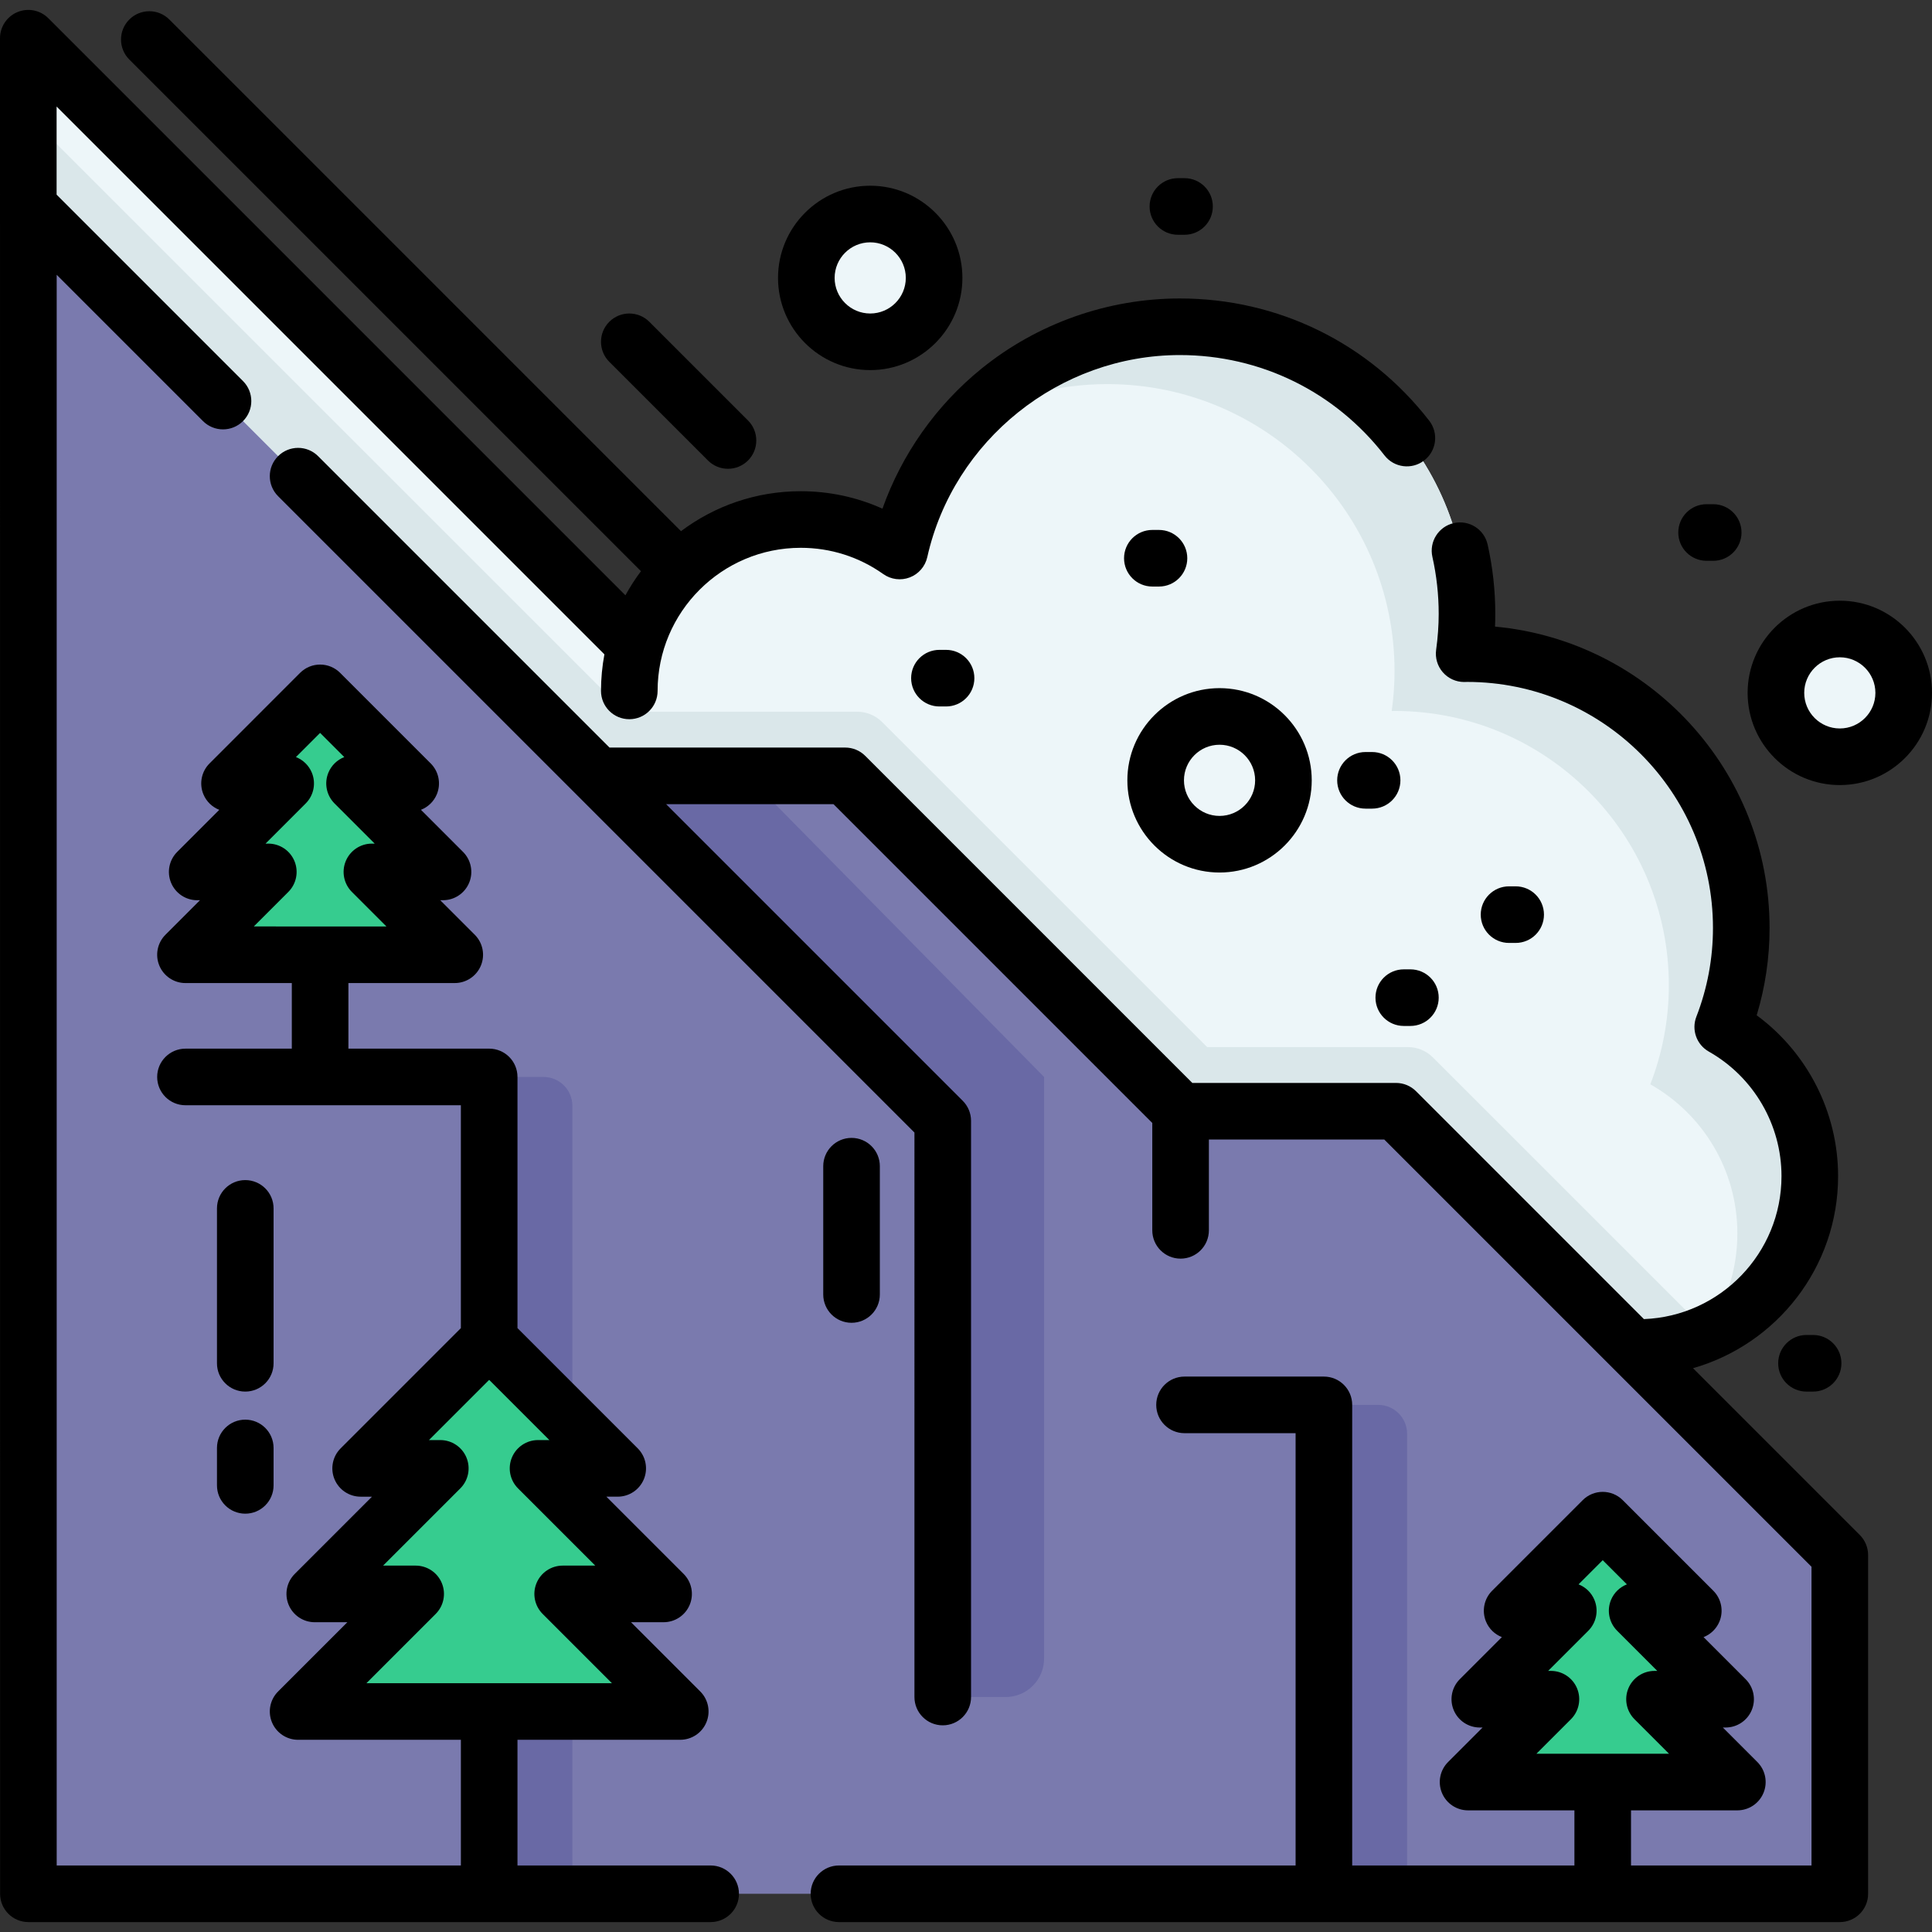 <?xml version="1.0" encoding="iso-8859-1"?>
<!-- Generator: Adobe Illustrator 19.0.0, SVG Export Plug-In . SVG Version: 6.00 Build 0)  -->
<svg version="1.1" id="Capa_1" xmlns="http://www.w3.org/2000/svg" xmlns:xlink="http://www.w3.org/1999/xlink" x="0px" y="0px"
	 viewBox="0 0 512 512" style="enable-background:new 0 0 512 512;" xml:space="preserve">
<rect x="0" y="0" width="512" height="512" fill="#333333" stroke="none"/>
<path style="fill:#EDF6F9;" d="M479.62,311.691c0,18.49-11.06,34.41-26.93,41.49c-5.65,2.53-11.91,3.93-18.5,3.93H164.68
	l-0.18-101.34L7.62,98.881l-0.09-68.2L7.5,10.131l160.9,160.9c5.29-19.23,22.88-33.36,43.79-33.36c9.78,0,18.82,3.09,26.22,8.35
	c7.61-34.01,37.96-59.43,74.26-59.43c42.02,0,76.1,34.07,76.1,76.1c0,3.58-0.28,7.1-0.75,10.55c0.25,0,0.5-0.02,0.75-0.02
	c40.14,0,72.68,32.55,72.68,72.69c0,9.25-1.74,18.1-4.9,26.24C470.32,279.951,479.62,294.731,479.62,311.691z"/>
<g>
	<path style="fill:#DAE7EA;" d="M452.69,353.181c-5.65,2.53-11.91,3.93-18.5,3.93H164.68l-0.18-101.34L7.62,98.881l-0.09-68.2
		l157.93,157.93h61.691c2.484,0,4.866,0.987,6.623,2.743l86.137,86.137h53.211c2.484,0,4.866,0.987,6.623,2.743L452.69,353.181z"/>
	<path style="fill:#DAE7EA;" d="M479.62,311.691c0,18.86-11.5,35.04-27.88,41.9c5.46-7.5,8.68-16.73,8.68-26.71
		c0-16.96-9.29-31.74-23.07-39.53c3.16-8.14,4.91-16.99,4.91-26.24c0-40.15-32.54-72.7-72.69-72.7c-0.25,0-0.49,0.02-0.75,0.02
		c0.48-3.44,0.75-6.96,0.75-10.54c0-42.03-34.08-76.1-76.1-76.1c-13.42,0-26.03,3.47-36.98,9.58
		c13.91-15.23,33.93-24.78,56.18-24.78c42.02,0,76.1,34.07,76.1,76.1c0,3.58-0.28,7.1-0.75,10.55c0.25,0,0.5-0.02,0.75-0.02
		c40.14,0,72.68,32.55,72.68,72.69c0,9.25-1.74,18.1-4.9,26.24C470.32,279.951,479.62,294.731,479.62,311.691z"/>
</g>
<polygon style="fill:#7A7AAE;" points="7.524,54.717 158.419,205.612 223.991,205.612 312.87,294.49 369.96,294.49 487.57,412.1 
	487.57,501.872 7.524,501.872 "/>
<g>
	<path style="fill:#6969A5;" d="M276.691,285.405l-78.656-79.793h-39.617l91.419,91.414V449.73h16.669
		c5.624,0,10.184-4.559,10.184-10.184V285.405H276.691z"/>
	<path style="fill:#6969A5;" d="M151.685,501.872h-22.049V285.405h14.396c4.227,0,7.653,3.426,7.653,7.653V501.872z"/>
	<path style="fill:#6969A5;" d="M372.893,501.872h-22.049V372.308h14.396c4.227,0,7.653,3.426,7.653,7.653V501.872z"/>
</g>
<g>
	<circle style="fill:#EDF6F9;" cx="487.57" cy="183.62" r="16.93"/>
	<circle style="fill:#EDF6F9;" cx="323.19" cy="206.8" r="16.93"/>
	<circle style="fill:#EDF6F9;" cx="230.62" cy="73.65" r="16.93"/>
</g>
<g>
	<polygon style="fill:#36CC8F;" points="180.272,453.562 149.116,422.406 175.858,422.406 142.588,389.136 163.7,389.136 
		129.637,355.072 95.573,389.136 116.685,389.136 83.415,422.406 110.157,422.406 79.001,453.562 	"/>
	<polygon style="fill:#36CC8F;" points="120.513,253.022 98.559,231.068 117.403,231.068 93.959,207.624 108.836,207.624 
		84.833,183.621 60.83,207.624 75.707,207.624 52.263,231.068 71.107,231.068 49.152,253.022 	"/>
	<polygon style="fill:#36CC8F;" points="460.417,472.262 438.463,450.308 457.307,450.308 433.863,426.864 448.74,426.864 
		424.737,402.861 400.734,426.864 415.611,426.864 392.167,450.308 411.011,450.308 389.056,472.262 	"/>
</g>
<path d="M448.663,362.586c22.167-6.312,38.452-26.731,38.452-50.896c0-16.913-8.131-32.732-21.574-42.629
	c2.268-7.494,3.414-15.255,3.414-23.146c0-41.716-32.014-76.096-72.759-79.856c0.048-1.133,0.072-2.256,0.072-3.364
	c0-6.205-0.684-12.394-2.032-18.396c-0.907-4.04-4.911-6.58-8.962-5.673c-4.041,0.908-6.581,4.92-5.673,8.962
	c1.106,4.923,1.667,10.006,1.667,15.106c0,3.053-0.229,6.256-0.678,9.521c-0.296,2.147,0.352,4.317,1.776,5.951
	c1.424,1.635,3.485,2.572,5.653,2.572c0.236,0,0.468-0.008,0.699-0.018l0.049-0.004c35.944,0,65.187,29.247,65.187,65.197
	c0,8.087-1.48,16.002-4.401,23.526c-1.348,3.473,0.058,7.407,3.299,9.241c11.882,6.723,19.263,19.371,19.263,33.008
	c0,20.421-16.226,37.115-36.462,37.887l-60.39-60.39c-1.407-1.406-3.314-2.196-5.304-2.196h-53.984l-86.681-86.682
	c-1.407-1.406-3.314-2.196-5.304-2.196h-62.466l-77.222-77.224c-2.929-2.927-7.677-2.929-10.607,0c-2.929,2.93-2.929,7.678,0,10.607
	l168.643,168.642V449.73c0,4.143,3.357,7.5,7.5,7.5s7.5-3.357,7.5-7.5V297.031c0-1.989-0.79-3.896-2.196-5.304l-78.616-78.615
	h44.358l84.484,84.485v28.456c0,4.143,3.357,7.5,7.5,7.5s7.5-3.357,7.5-7.5V301.99h46.484l113.216,113.216v79.166h-47.832v-14.61
	h28.18c3.033,0,5.769-1.827,6.929-4.63c1.161-2.803,0.52-6.028-1.625-8.174l-9.151-9.15h0.737c3.033,0,5.769-1.827,6.929-4.63
	c1.161-2.803,0.52-6.028-1.625-8.174l-11.15-11.149c1.87-0.729,3.411-2.194,4.209-4.12c1.161-2.803,0.52-6.028-1.625-8.174
	l-24.003-24.003c-2.93-2.928-7.678-2.928-10.607,0l-24.003,24.003c-2.145,2.146-2.786,5.371-1.625,8.174
	c0.797,1.926,2.338,3.391,4.209,4.119l-11.151,11.15c-2.145,2.146-2.786,5.371-1.625,8.174c1.16,2.803,3.896,4.63,6.929,4.63h0.737
	l-9.151,9.15c-2.145,2.146-2.786,5.371-1.625,8.174c1.16,2.803,3.896,4.63,6.929,4.63h28.181v14.61h-58.893V372.308
	c0-4.143-3.357-7.5-7.5-7.5h-36.933c-4.143,0-7.5,3.357-7.5,7.5s3.357,7.5,7.5,7.5h29.433v114.564H222.333
	c-4.143,0-7.5,3.357-7.5,7.5s3.357,7.5,7.5,7.5h265.236c4.143,0,7.5-3.357,7.5-7.5V412.1c0-1.989-0.79-3.896-2.196-5.304
	L448.663,362.586z M417.939,447.437c-1.16-2.803-3.896-4.63-6.929-4.63h-0.737l10.641-10.64c2.145-2.146,2.786-5.371,1.625-8.174
	c-0.797-1.926-2.338-3.391-4.208-4.119l6.406-6.407l6.406,6.406c-1.87,0.729-3.411,2.194-4.209,4.12
	c-1.161,2.803-0.52,6.028,1.625,8.174l10.641,10.64h-0.737c-3.033,0-5.769,1.827-6.929,4.63c-1.161,2.803-0.52,6.028,1.625,8.174
	l9.151,9.15h-35.147l9.151-9.15C418.459,453.466,419.101,450.24,417.939,447.437z"/>
<path d="M188.333,494.372h-51.196v-33.311h43.136c3.033,0,5.769-1.827,6.929-4.63c1.161-2.803,0.52-6.028-1.625-8.174
	l-18.354-18.353h8.636c3.033,0,5.769-1.827,6.929-4.63c1.161-2.803,0.52-6.028-1.625-8.174l-20.467-20.466h3.005
	c3.033,0,5.769-1.827,6.929-4.63c1.161-2.803,0.52-6.028-1.625-8.174l-31.867-31.867v-66.561c0-4.143-3.357-7.5-7.5-7.5H92.333
	v-17.383h28.181c3.033,0,5.769-1.827,6.929-4.63c1.161-2.803,0.52-6.028-1.626-8.174l-9.15-9.15h0.737
	c3.033,0,5.769-1.827,6.929-4.63c1.161-2.803,0.52-6.028-1.626-8.174l-11.15-11.15c1.87-0.728,3.412-2.193,4.209-4.119
	c1.161-2.803,0.52-6.028-1.625-8.174l-24.003-24.003c-2.93-2.928-7.678-2.928-10.607,0L55.526,202.32
	c-2.145,2.146-2.786,5.371-1.625,8.174c0.797,1.926,2.339,3.392,4.209,4.119l-11.15,11.15c-2.146,2.146-2.787,5.371-1.626,8.174
	c1.16,2.803,3.896,4.63,6.929,4.63H53l-9.151,9.15c-2.145,2.146-2.786,5.371-1.625,8.174c1.16,2.803,3.896,4.63,6.929,4.63h28.181
	v17.383H49.152c-4.143,0-7.5,3.357-7.5,7.5s3.357,7.5,7.5,7.5h72.984v59.061L90.27,383.832c-2.145,2.146-2.786,5.371-1.625,8.174
	c1.16,2.803,3.896,4.63,6.929,4.63h3.005l-20.467,20.466c-2.145,2.146-2.786,5.371-1.625,8.174c1.16,2.803,3.896,4.63,6.929,4.63
	h8.636l-18.354,18.353c-2.145,2.146-2.786,5.371-1.625,8.174c1.16,2.803,3.896,4.63,6.929,4.63h43.136v33.311H15.024V72.823
	l38.77,38.771c2.929,2.927,7.677,2.929,10.607,0c2.929-2.93,2.929-7.678,0-10.607L15,51.585v-23.35l145.175,145.176
	c-0.584,3.143-0.904,6.377-0.904,9.687c0,4.143,3.357,7.5,7.5,7.5s7.5-3.357,7.5-7.5c0-20.911,17.013-37.923,37.924-37.923
	c7.899,0,15.465,2.406,21.879,6.959c2.048,1.453,4.686,1.787,7.03,0.885c2.344-0.9,4.082-2.914,4.63-5.364
	c6.941-31.035,35.092-53.561,66.936-53.561c21.359,0,41.128,9.693,54.239,26.595c2.538,3.274,7.25,3.867,10.522,1.329
	c3.273-2.538,3.868-7.25,1.329-10.522c-15.973-20.592-40.062-32.401-66.091-32.401c-19.111,0-37.797,6.618-52.612,18.636
	c-11.993,9.728-21.077,22.649-26.198,37.07c-6.76-3.044-14.104-4.625-21.664-4.625c-11.892,0-22.878,3.944-31.724,10.59
	L44.877,5.172c-2.93-2.928-7.678-2.928-10.607,0c-2.929,2.93-2.929,7.678,0,10.607l135.593,135.593
	c-1.52,2.023-2.898,4.159-4.12,6.391L12.804,4.825C10.657,2.681,7.433,2.037,4.63,3.2C1.827,4.36,0,7.096,0,10.129l0.024,491.743
	c0,4.143,3.357,7.5,7.5,7.5h180.809c4.143,0,7.5-3.357,7.5-7.5S192.476,494.372,188.333,494.372z M78.035,228.197
	c-1.16-2.803-3.896-4.63-6.929-4.63H70.37l10.64-10.64c2.146-2.146,2.787-5.371,1.626-8.174c-0.798-1.926-2.339-3.392-4.209-4.12
	l6.406-6.406l6.406,6.406c-1.87,0.729-3.411,2.194-4.209,4.12c-1.161,2.803-0.52,6.028,1.626,8.174l10.64,10.64h-0.737
	c-3.033,0-5.769,1.827-6.929,4.63c-1.161,2.803-0.52,6.028,1.626,8.174l9.15,9.15H67.259l9.151-9.15
	C78.555,234.226,79.196,231,78.035,228.197z M115.461,427.709c2.145-2.146,2.786-5.371,1.625-8.174
	c-1.16-2.803-3.896-4.63-6.929-4.63h-8.635l20.467-20.466c2.145-2.146,2.786-5.371,1.625-8.174c-1.16-2.803-3.896-4.63-6.929-4.63
	h-3.006l15.957-15.957l15.957,15.957h-3.006c-3.033,0-5.769,1.827-6.929,4.63c-1.161,2.803-0.52,6.028,1.625,8.174l20.467,20.466
	h-8.635c-3.033,0-5.769,1.827-6.929,4.63c-1.161,2.803-0.52,6.028,1.625,8.174l18.354,18.353H97.107L115.461,427.709z"/>
<path d="M187.621,122.038c1.465,1.464,3.385,2.196,5.304,2.196s3.839-0.732,5.304-2.196c2.929-2.93,2.929-7.678,0-10.607
	l-26.154-26.154c-2.93-2.928-7.678-2.928-10.607,0c-2.929,2.93-2.929,7.678,0,10.607L187.621,122.038z"/>
<path d="M452.262,148.619h1.756c4.143,0,7.5-3.357,7.5-7.5s-3.357-7.5-7.5-7.5h-1.756c-4.143,0-7.5,3.357-7.5,7.5
	S448.119,148.619,452.262,148.619z"/>
<path d="M307.141,155.44c4.143,0,7.5-3.357,7.5-7.5s-3.357-7.5-7.5-7.5h-1.756c-4.143,0-7.5,3.357-7.5,7.5s3.357,7.5,7.5,7.5
	H307.141z"/>
<path d="M371.124,206.796c0-4.143-3.357-7.5-7.5-7.5h-1.756c-4.143,0-7.5,3.357-7.5,7.5s3.357,7.5,7.5,7.5h1.756
	C367.767,214.296,371.124,210.938,371.124,206.796z"/>
<path d="M401.667,249.888c4.143,0,7.5-3.357,7.5-7.5s-3.357-7.5-7.5-7.5h-1.756c-4.143,0-7.5,3.357-7.5,7.5s3.357,7.5,7.5,7.5
	H401.667z"/>
<path d="M372.015,271.888h1.756c4.143,0,7.5-3.357,7.5-7.5s-3.357-7.5-7.5-7.5h-1.756c-4.143,0-7.5,3.357-7.5,7.5
	S367.872,271.888,372.015,271.888z"/>
<path d="M248.961,172.221c-4.143,0-7.5,3.357-7.5,7.5s3.357,7.5,7.5,7.5h1.756c4.143,0,7.5-3.357,7.5-7.5s-3.357-7.5-7.5-7.5
	H248.961z"/>
<path d="M478.738,353.784c-4.143,0-7.5,3.357-7.5,7.5s3.357,7.5,7.5,7.5h1.755c4.143,0,7.5-3.357,7.5-7.5s-3.357-7.5-7.5-7.5
	H478.738z"/>
<path d="M312.156,62.217h1.756c4.143,0,7.5-3.357,7.5-7.5s-3.357-7.5-7.5-7.5h-1.756c-4.143,0-7.5,3.357-7.5,7.5
	S308.014,62.217,312.156,62.217z"/>
<path d="M487.569,159.19c-13.471,0-24.431,10.96-24.431,24.431s10.96,24.43,24.431,24.43S512,197.092,512,183.621
	S501.04,159.19,487.569,159.19z M487.569,193.051c-5.2,0-9.431-4.23-9.431-9.43s4.23-9.431,9.431-9.431s9.431,4.23,9.431,9.431
	C497,188.82,492.77,193.051,487.569,193.051z"/>
<path d="M323.193,231.227c13.471,0,24.43-10.96,24.43-24.431s-10.959-24.431-24.43-24.431s-24.431,10.96-24.431,24.431
	S309.723,231.227,323.193,231.227z M323.193,197.365c5.199,0,9.43,4.23,9.43,9.431s-4.23,9.431-9.43,9.431
	c-5.2,0-9.431-4.23-9.431-9.431S317.993,197.365,323.193,197.365z"/>
<path d="M230.616,98.08c13.471,0,24.431-10.96,24.431-24.431s-10.96-24.431-24.431-24.431s-24.431,10.96-24.431,24.431
	S217.146,98.08,230.616,98.08z M230.616,64.219c5.2,0,9.431,4.23,9.431,9.431s-4.23,9.431-9.431,9.431s-9.431-4.23-9.431-9.431
	S225.416,64.219,230.616,64.219z"/>
<path d="M65,368.784c4.143,0,7.5-3.357,7.5-7.5v-41.046c0-4.143-3.357-7.5-7.5-7.5s-7.5,3.357-7.5,7.5v41.046
	C57.5,365.427,60.857,368.784,65,368.784z"/>
<path d="M57.5,393.639c0,4.143,3.357,7.5,7.5,7.5s7.5-3.357,7.5-7.5v-9.918c0-4.143-3.357-7.5-7.5-7.5s-7.5,3.357-7.5,7.5V393.639z"
	/>
<path d="M233.167,343.054v-34c0-4.143-3.357-7.5-7.5-7.5s-7.5,3.357-7.5,7.5v34c0,4.143,3.357,7.5,7.5,7.5
	S233.167,347.196,233.167,343.054z"/>
<g>
</g>
<g>
</g>
<g>
</g>
<g>
</g>
<g>
</g>
<g>
</g>
<g>
</g>
<g>
</g>
<g>
</g>
<g>
</g>
<g>
</g>
<g>
</g>
<g>
</g>
<g>
</g>
<g>
</g>
</svg>
